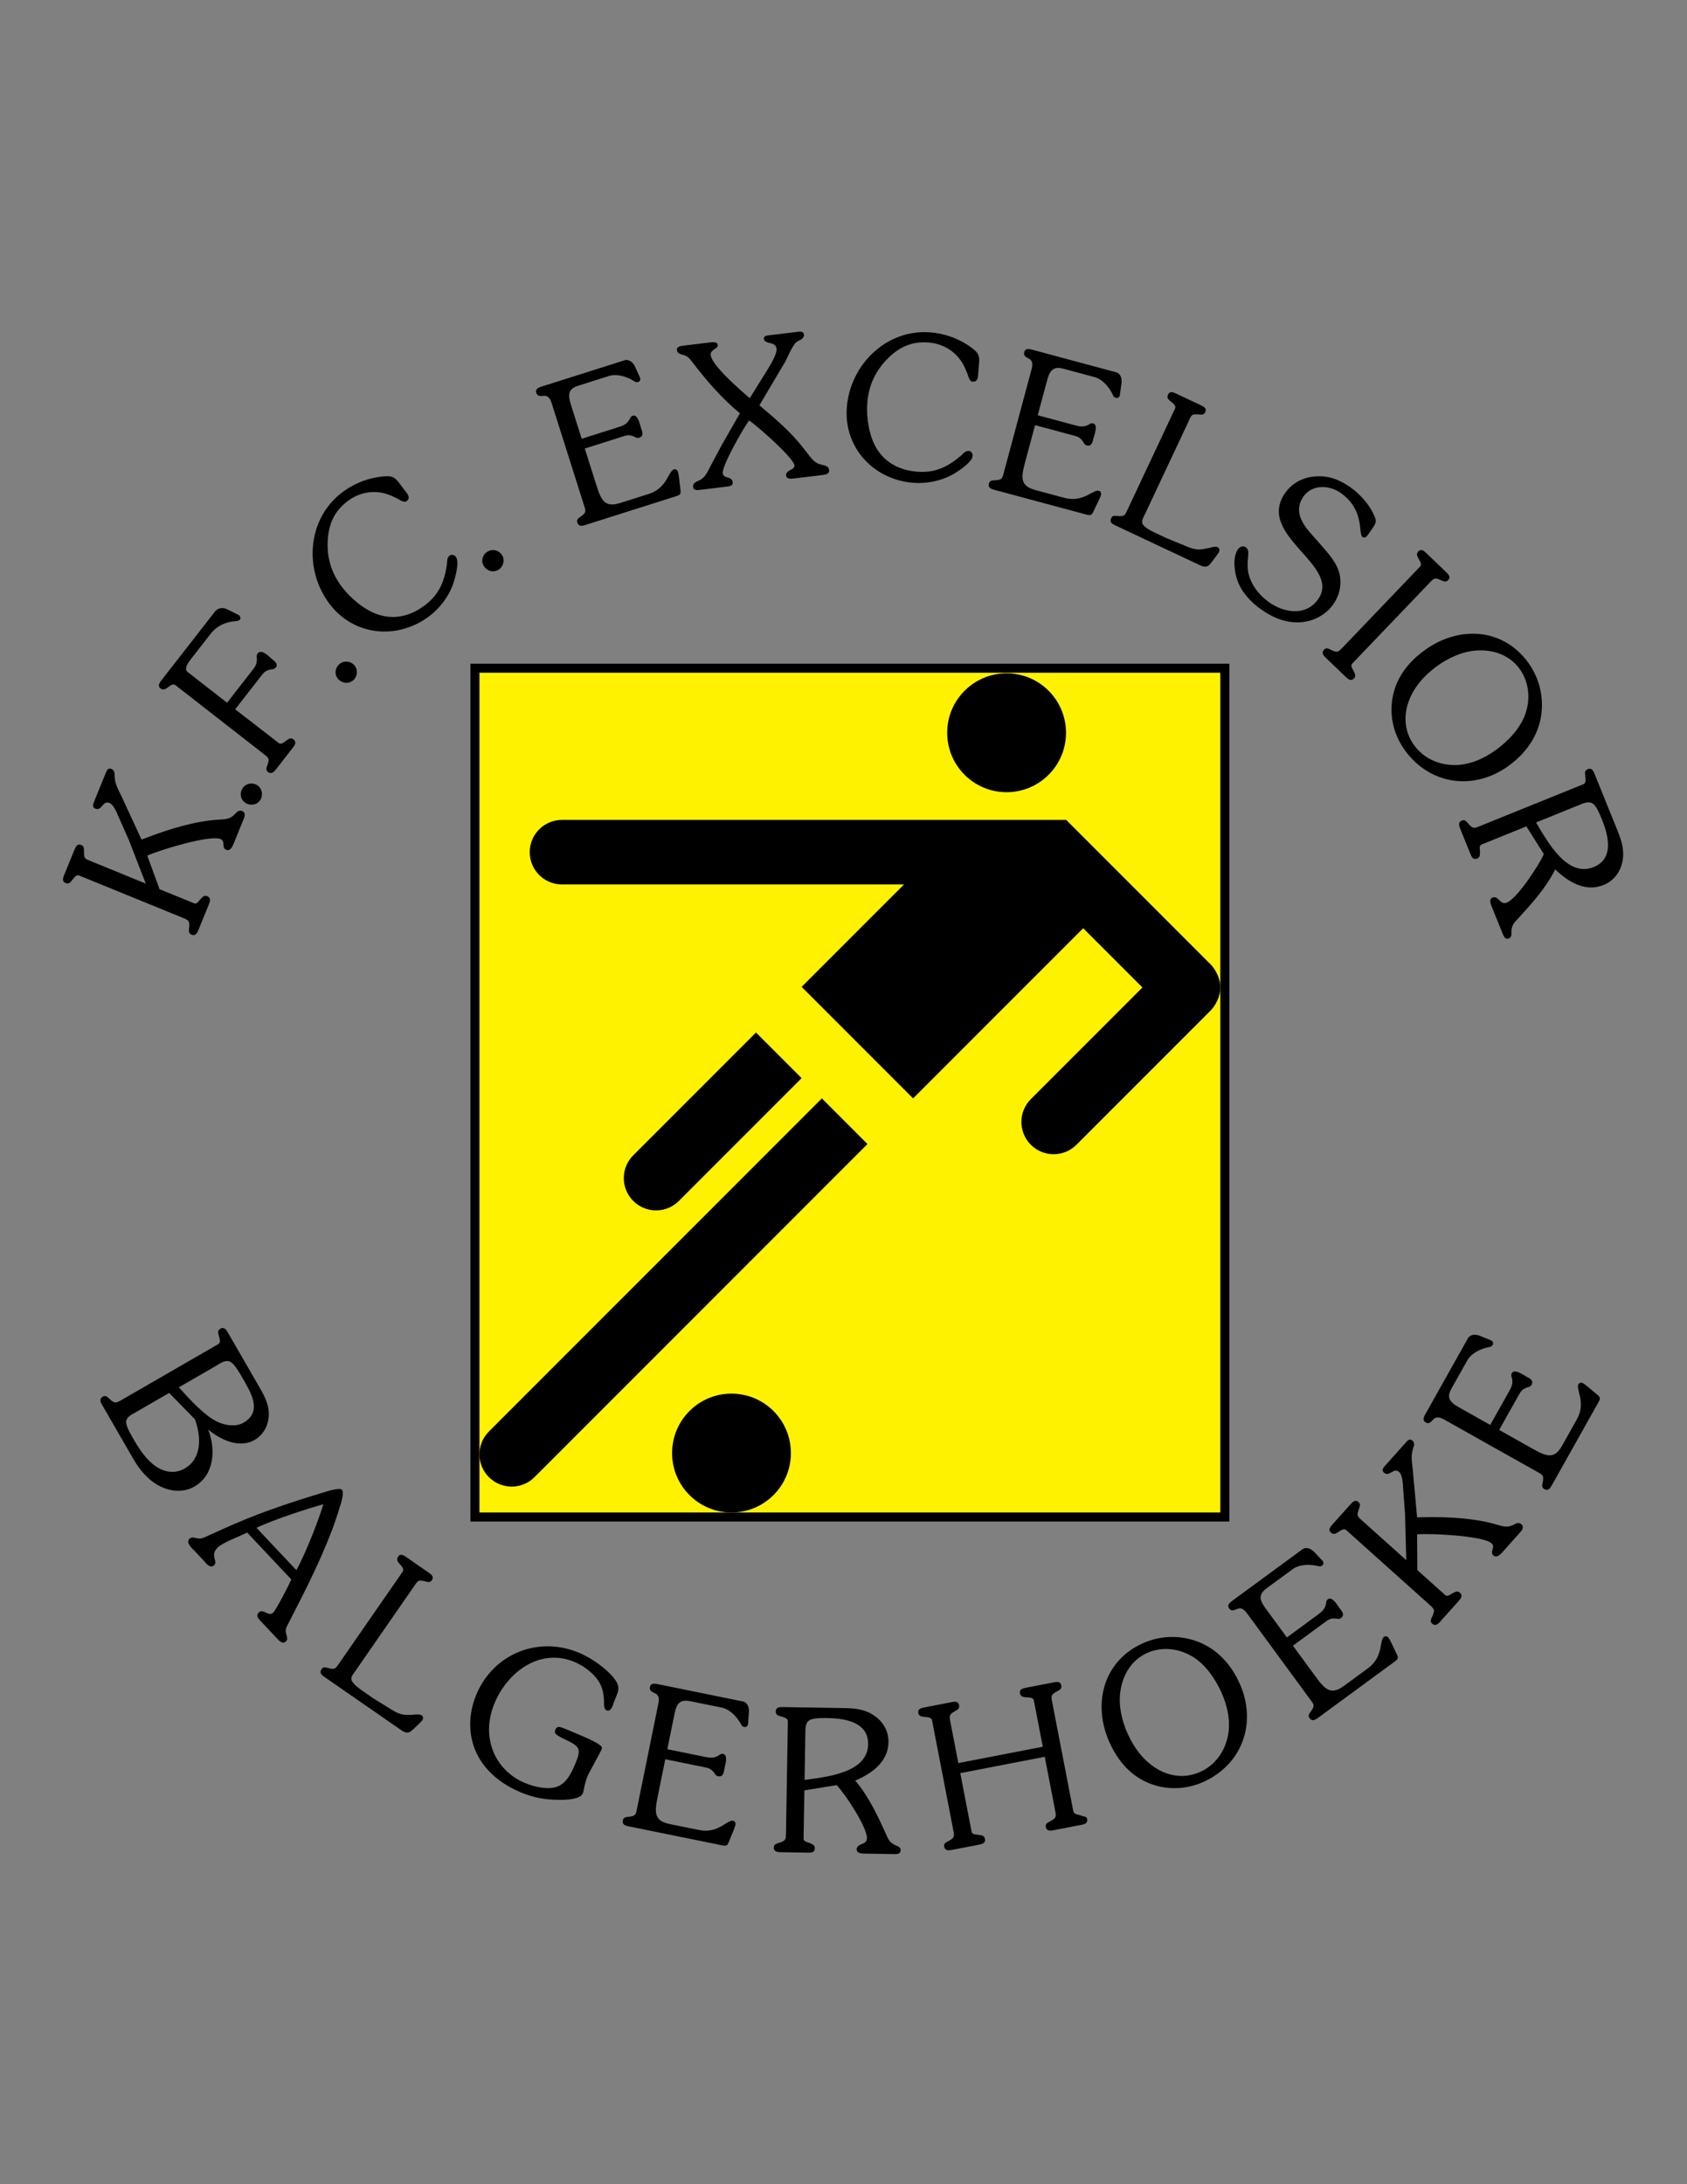 <?xml version="1.0" encoding="iso-8859-1"?>
<!-- Generator: Adobe Illustrator 24.0.1, SVG Export Plug-In . SVG Version: 6.00 Build 0)  -->
<svg version="1.1" id="Layer_1" xmlns="http://www.w3.org/2000/svg" xmlns:xlink="http://www.w3.org/1999/xlink" x="0px" y="0px"
	 viewBox="0 0 612 792" style="enable-background:new 0 0 612 792;" xml:space="preserve">
<rect x="0" y="0" width="612" height="792" fill="#808080" stroke="none"/>
<polygon points="172.299,551.708 170.665,551.708 170.665,240.67 445.972,240.67 445.972,551.708 172.299,551.708 "/>
<polygon style="fill:#FFF200;" points="173.934,548.438 442.702,548.437 442.702,243.939 173.934,243.939 173.934,548.438 "/>
<path d="M365.165,244.154c-11.897,0-21.55,9.651-21.55,21.553c0,11.902,9.652,21.551,21.55,21.551
	c11.908,0,21.553-9.65,21.553-21.551C386.718,253.805,377.073,244.154,365.165,244.154z"/>
<path d="M229.726,418.924c-4.57,4.569-4.57,11.98,0,16.55c4.573,4.57,11.98,4.57,16.551,0l44.532-44.534l-16.55-16.547
	L229.726,418.924z"/>
<path d="M177.361,519.074c-4.57,4.569-4.57,11.978,0,16.55c4.57,4.569,11.98,4.569,16.55,0l120.79-120.791l-16.549-16.552
	L177.361,519.074z"/>
<path d="M439.302,349.815l-52.513-52.513H203.872c-6.463,0-11.702,5.239-11.702,11.703c0,6.463,5.239,11.702,11.702,11.702h124.072
	l-37.135,37.136l40.439,40.438l61.712-61.706l21.489,21.49l-40.486,40.486c-4.573,4.57-4.573,11.978,0,16.55
	c4.573,4.569,11.978,4.569,16.55,0l48.789-48.79c0,0,3.4-3.4,3.4-8.247C442.702,353.217,439.302,349.815,439.302,349.815z"/>
<path d="M265.364,505.334c-11.898,0-21.551,9.65-21.551,21.553c0,11.902,9.652,21.551,21.551,21.551
	c11.907,0,21.552-9.649,21.552-21.551C286.917,514.984,277.271,505.334,265.364,505.334z"/>
<path d="M70.452,327.56c1.001,0.409,1.662-0.854,2.332-1.602c0.707-0.661,1.252-1.459,2.378-1c1.502,0.613,1.028,1.952,0.594,3.016
	l-3.752,9.195c-0.434,1.064-1.033,2.352-2.534,1.739c-1.064-0.434-0.982-1.349-0.849-2.39c0.296-2.871-0.344-2.913-2.971-3.985
	l-36.97-15.085c-1.001-0.408-1.787,0.803-2.369,1.514c-0.659,0.899-1.292,1.735-2.543,1.225c-1.376-0.562-0.903-1.901-0.495-2.902
	l3.727-9.133c0.434-1.063,1.033-2.351,2.409-1.79c1.126,0.46,1.033,1.225,1.051,2.253c0.005,2.848,0.207,2.711,2.96,3.835
	l19.454,7.938l-6.114-15.775l-3.805-8.558c-0.592-1.409-1.752-4.29-3.253-4.902c-2.502-1.022-2.706,3.055-5.146,2.06
	c-1.251-0.511-0.766-1.699-0.383-2.638l4.007-9.821c0.408-1.001,0.808-2.516,2.246-1.929c1.001,0.409,1.121,1.187,1.139,2.216
	c0.103,3.326,1.084,4.675,2.494,7.658l7.293,15.745l2.415-0.912c7.774-2.958,17.367-5.902,25.788-6.333
	c2.384-0.121,3.953-0.211,5.609-1.944c0.784-0.847,1.479-1.658,2.731-1.147c1.313,0.536,0.902,1.9,0.494,2.901l-3.548,8.695
	c-0.408,1.001-1.188,3.091-2.814,2.428c-1.751-0.715-0.116-3.112-2.056-3.903c-3.816-1.558-21.97,3.951-26.539,6.027l4.445,12.175
	L70.452,327.56z"/>
<path d="M89.134,291.186c-1.858-1.106-2.293-3.411-1.221-5.21c1.106-1.858,3.481-2.41,5.338-1.303
	c1.799,1.072,2.282,3.562,1.279,5.246C93.389,291.834,91.049,292.328,89.134,291.186z"/>
<path d="M82.371,254.816l9.18-11.778c1.205-1.545,1.649-2.226,1.634-4.294c-0.041-0.717-0.194-1.18,0.304-1.819
	c1.412-1.812,4.301,1.296,5.165,2.056c0.746,0.582,2.387,1.774,1.473,2.947c-0.499,0.639-0.92,0.74-1.731,0.792
	c-2.116,0.407-2.572,0.993-3.86,2.645l-9.221,11.831l15.816,12.242c0.853,0.664,1.801-0.224,2.596-0.804
	c0.931-0.645,1.714-1.319,2.727-0.53c1.279,0.997,0.46,2.158-0.288,3.116l-6.023,7.728c-0.706,0.906-1.685,1.942-2.911,0.986
	c-0.906-0.706-0.62-1.512-0.252-2.424c0.968-2.671,0.429-2.749-1.862-4.536l-31.496-24.548c-0.853-0.665-1.897,0.235-2.65,0.762
	c-0.889,0.592-1.672,1.267-2.738,0.436c-1.173-0.914-0.353-2.075,0.353-2.98l19.605-25.154c1.637-1.551,3.343-0.992,4.522-0.416
	l4.004,2.007c0.45,0.522,0.751,1.014,0.294,1.6c-0.456,0.586-1.85,0.614-2.472,0.644c-2.56,0.317-5.744,1.434-8.153,4.525
	l-7.269,9.326c-1.869,2.398-1.989,3.761-1.03,4.509L82.371,254.816z"/>
<path d="M122.821,246.371c-1.532-1.525-1.395-3.866,0.082-5.35c1.525-1.532,3.962-1.49,5.495,0.035
	c1.484,1.477,1.347,4.009-0.035,5.398C126.791,248.033,124.402,247.943,122.821,246.371z"/>
<path d="M147.548,178.752c0.735,0.969,1.16,2.088-0.024,2.986c-0.861,0.653-2.407-0.378-3.208-0.873
	c-3.116-1.537-5.392-2.524-9.067-2.45c-3.243,0.086-6.439,1.239-9.129,3.281c-5.06,3.838-7.02,8.633-7.255,14.917
	c-0.209,6.096,1.522,11.396,5.198,16.241c3.145,4.145,8.249,8.413,13.19,10.008c6.186,2.006,11.961,0.339,16.913-3.418
	c5.113-3.88,7.047-8.485,7.958-14.773c0.143-1.042-0.054-2.419,0.968-3.194c0.753-0.572,1.729-0.293,2.3,0.46
	c1.429,1.884-0.414,8.286-1.172,10.303c-1.652,4.307-4.765,8.364-8.424,11.141c-11.465,8.699-27.336,7.341-36.239-4.393
	c-9.352-12.325-8.171-30.777,4.532-40.415c3.875-2.94,8.23-4.802,13.063-5.586c1.134-0.182,3.686-0.507,4.796-0.162
	c1.11,0.345,1.843,0.976,2.456,1.784L147.548,178.752z"/>
<path d="M175.433,205.083c-1.063-1.883-0.298-4.099,1.526-5.129c1.882-1.064,4.217-0.364,5.28,1.518
	c1.03,1.823,0.213,4.225-1.493,5.189C178.805,207.757,176.529,207.025,175.433,205.083z"/>
<path d="M216.392,176.038c1.795,5.669,3.191,8.062,8.667,6.328l10.242-3.244c3.543-1.122,5.542-3.314,7.126-6.368
	c0.481-0.719,1.124-2.27,2.026-2.556c0.708-0.224,1.279,0.233,1.482,0.877c0.367,1.159,0.505,3.384,0.679,4.604
	c0.478,3.747,0.779,3.581-2.313,4.56l-31.951,10.12c-1.031,0.326-2.403,0.691-2.894-0.855c-0.346-1.096,0.345-1.598,1.165-2.141
	c2.312-1.654,1.891-2.087,1.034-4.793l-11.466-36.202c-0.51-1.61-1.193-3.095-3.228-2.805c-1.048,0.048-2.011,0.141-2.419-1.148
	c-0.449-1.417,0.883-1.91,1.979-2.257l30.404-9.63c1.797-0.144,2.867,1.218,3.488,2.51l1.842,4.024
	c0.139,0.664-0.104,1.238-0.813,1.462c-0.516,0.163-0.919,0.008-1.279-0.233c-2.581-1.663-6.239-2.914-9.267-1.956l-11.015,3.489
	c-3.479,1.102-4.061,2.845-2.816,6.775l3.958,12.497l13.206-4.182c1.868-0.592,3.072-1.044,4.145-2.801
	c0.288-0.658,0.487-1.147,1.196-1.372c1.868-0.592,2.641,3.416,2.967,4.447c0.514,1.397,1.153,2.966-0.715,3.558
	c-0.58,0.184-1.238-0.104-1.767-0.432c-1.805-0.775-2.578-0.531-4.382,0.041l-13.527,4.285L216.392,176.038z"/>
<path d="M270.982,153.581c-1.787,2.667-9.1,15.328-8.775,18.011c0.268,2.213,3.307,0.893,3.592,3.24
	c0.163,1.342-1.112,1.497-2.118,1.618l-9.056,1.098c-1.342,0.163-3.002,0.501-3.181-0.976c-0.187-1.542,1.332-1.931,2.423-2.472
	c2.057-0.997,2.878-3.208,3.933-5.173l3.992-7.495l6.63-11.558c-6.659-5.522-12.2-11.929-17.379-18.72
	c-0.976-1.311-1.677-2.043-3.084-2.417c-1.13-0.339-2.245-0.545-2.399-1.819c-0.146-1.207,1.254-1.445,2.193-1.559l9.927-1.203
	c0.872-0.106,2.557-0.242,2.687,0.831c0.106,0.872-0.414,1.072-0.977,1.48c-0.933,0.726-1.705,1.092-1.551,2.366
	c0.456,3.756,10.865,12.704,14.139,15.574l5.64-9.055c1.139-1.839,4.35-6.789,4.098-8.868c-0.357-2.952-4.319-1.382-4.596-3.663
	c-0.114-0.939,0.952-1.136,1.756-1.234l10.397-1.26c1.073-0.13,2.222-0.201,2.36,0.939c0.122,1.006-0.5,1.49-1.256,1.99
	c-1.092,0.541-1.679,0.748-2.362,1.852c-0.986,1.413-2.22,4.149-2.979,5.738l-9.547,16.131c5.531,4.638,11.07,9.344,15.566,14.992
	l2.745,3.547c1.518,1.858,2.429,2.632,4.732,3.102c1.046,0.213,2.109,0.561,2.256,1.768c0.163,1.341-1.021,1.689-2.094,1.819
	l-10.934,1.325c-0.939,0.114-2.431,0.159-2.577-1.049c-0.26-2.146,3.234-1.958,3.015-3.768c-0.326-2.683-13.44-14.298-16.467-16.245
	L270.982,153.581z"/>
<path d="M354.822,136.182c-0.092,1.213-0.515,2.333-1.997,2.221c-1.078-0.081-1.552-1.879-1.824-2.78
	c-1.316-3.216-2.367-5.463-5.169-7.842c-2.486-2.084-5.644-3.338-9.013-3.592c-6.333-0.477-10.978,1.816-15.318,6.368
	c-4.196,4.427-6.41,9.546-6.867,15.609c-0.391,5.188,0.605,11.768,3.25,16.236c3.305,5.601,8.735,8.178,14.934,8.645
	c6.401,0.482,10.9-1.686,15.75-5.793c0.796-0.685,1.562-1.847,2.842-1.751c0.943,0.071,1.489,0.925,1.418,1.869
	c-0.178,2.358-5.8,5.933-7.705,6.941c-4.091,2.131-9.11,3.109-13.692,2.764c-14.351-1.081-25.34-12.613-24.234-27.301
	c1.161-15.429,14.271-28.468,30.172-27.272c4.851,0.365,9.346,1.856,13.486,4.471c0.97,0.615,3.097,2.063,3.7,3.057
	c0.602,0.994,0.734,1.953,0.658,2.963L354.822,136.182z"/>
<path d="M371.847,167.733c-1.544,5.741-1.658,8.509,3.888,10l10.375,2.789c3.589,0.965,6.454,0.196,9.434-1.52
	c0.793-0.347,2.171-1.306,3.083-1.06c0.718,0.192,0.951,0.885,0.776,1.538c-0.316,1.174-1.399,3.122-1.911,4.244
	c-1.617,3.413-1.273,3.435-4.406,2.593l-32.363-8.701c-1.044-0.281-2.396-0.715-1.975-2.281c0.298-1.109,1.151-1.16,2.135-1.175
	c2.838-0.147,2.717-0.739,3.454-3.479l9.859-36.669c0.439-1.631,0.664-3.25-1.206-4.102c-0.909-0.524-1.77-0.965-1.419-2.27
	c0.386-1.435,1.773-1.132,2.883-0.834l30.797,8.28c1.591,0.848,1.757,2.572,1.585,3.994l-0.618,4.382
	c-0.241,0.635-0.755,0.986-1.473,0.793c-0.522-0.14-0.778-0.489-0.951-0.885c-1.278-2.793-3.683-5.818-6.75-6.643l-11.158-2.999
	c-3.523-0.947-4.953,0.208-6.023,4.188l-3.403,12.658l13.376,3.596c1.892,0.509,3.149,0.777,5.001-0.124
	c0.597-0.399,1.028-0.703,1.746-0.51c1.892,0.509,0.383,4.301,0.102,5.345c-0.321,1.452-0.629,3.119-2.521,2.61
	c-0.587-0.158-0.986-0.755-1.255-1.317c-1.102-1.625-1.885-1.836-3.712-2.327l-13.702-3.684L371.847,167.733z"/>
<path d="M415.383,186.394c-0.489,1.04-1.481,2.514-0.88,3.618c0.792,1.492,3.938,2.897,5.345,3.558l3.485,1.639l7.326,2.997
	c3.266,1.311,4.564,1.25,7.9,0.504c0.69-0.198,2.341-0.691,3.136-0.317c0.734,0.345,0.813,1.129,0.468,1.862
	c-0.23,0.489-3.041,4.244-3.544,4.68c-1.333,1.089-2.682,0.306-3.966-0.297l-30.081-14.145c-0.978-0.459-2.172-1.096-1.482-2.563
	c0.489-1.04,1.187-0.936,2.187-0.838c2.787,0.265,2.776-0.188,4.012-2.817l16.991-36.134c0.46-0.978-0.741-1.916-1.45-2.474
	c-0.864-0.705-1.694-1.319-1.09-2.603c0.661-1.407,1.945-0.803,2.984-0.314l8.865,4.168c1.101,0.518,2.295,1.154,1.663,2.499
	c-0.518,1.101-1.277,0.968-2.276,0.871c-2.876-0.233-2.715,0.217-3.922,2.784L415.383,186.394z"/>
<path d="M479.681,198.136c2.329,2.666,5.143,5.928,6.097,9.354c1.157,4.07,0.264,8.333-2.175,11.738
	c-2.754,3.845-7.312,6.148-11.914,6.424c-5.278,0.291-10.011-1.686-14.24-4.715c-3.79-2.715-7.138-6.276-8.656-10.771
	c-1.025-2.978-1.693-8.193,0.313-10.995c0.629-0.878,1.792-1.458,2.891-0.672c0.934,0.669,0.877,1.792,0.821,2.915
	c-0.271,3.047-0.471,5.646,0.742,8.593c1.331,3.363,3.84,6.241,6.751,8.326c5.492,3.934,13.399,5.194,17.806-0.958
	c8.931-12.468-22.956-23.175-11.783-38.773c2.518-3.515,6.447-5.52,10.751-5.844c4.87-0.418,9.014,1.221,12.914,4.014
	c3.625,2.597,7.075,6.481,8.734,10.661c0.329,0.817,0.493,1.517,0.201,2.388c-0.346,0.832-1.684,2.7-2.235,3.469
	c-0.472,0.659-1.33,2.205-2.428,1.418c-1.647-1.18,0.979-9.603-7.863-15.937c-4.174-2.991-10.354-3.179-13.502,1.214
	c-3.384,4.724-1.026,9.321,2.37,13.166L479.681,198.136z"/>
<path d="M515.18,205.43c0.747-0.781-0.042-1.911-0.489-2.713c-0.499-0.945-1.09-1.792-0.156-2.768
	c1.075-1.122,2.1-0.141,2.929,0.653l7.174,6.868c0.83,0.794,1.759,1.778,0.731,2.851c-0.841,0.879-1.614,0.513-2.531,0.103
	c-2.51-1.188-2.691-0.706-4.653,1.344l-27.661,28.892c-0.701,0.732,0.086,1.766,0.536,2.664c0.452,0.994,0.995,1.794,0.154,2.673
	c-1.121,1.171-2.145,0.286-3.023-0.556l-7.223-6.915c-0.781-0.747-1.759-1.778-0.638-2.949c0.794-0.83,1.616-0.417,2.535,0.088
	c2.464,1.236,2.738,0.657,4.7-1.393L515.18,205.43z"/>
<path d="M505.177,253.001c1.329-7.336,5.664-12.854,11.552-17.163c12.268-8.979,28.315-8.333,37.614,4.371
	c4.19,5.725,5.851,12.799,4.661,19.867c-1.329,7.336-5.668,13.191-11.611,17.541c-12.431,9.099-28.383,7.21-37.641-5.439
	C505.681,266.616,503.977,259.825,505.177,253.001z M527.651,277.413c5.46,0.023,10.813-2.388,15.12-5.54
	c4.525-3.313,9.026-8.031,10.739-13.47c1.752-5.385,1.078-11.339-2.274-15.919c-3.592-4.907-9.365-6.961-15.316-6.625
	c-5.314,0.289-10.464,2.635-14.826,5.828c-4.416,3.232-8.333,7.606-10.179,12.977c-1.832,5.276-1.303,10.918,2.129,15.607
	C516.477,274.958,521.854,277.386,527.651,277.413z"/>
<path d="M537.444,306.236c-0.939,0.38-0.558,1.684-0.542,2.625c-0.083,1.055,0.146,1.982-1.044,2.463
	c-1.503,0.608-2.035-0.707-2.491-1.834l-3.624-8.958c-0.406-1.002-0.9-2.405,0.541-2.988c1.127-0.456,1.644,0.282,2.313,1.033
	c1.828,2.175,2.19,1.811,4.884,0.721l36.956-14.951c1.065-0.431,0.758-1.91,0.679-2.826c-0.155-1.104-0.347-2.119,0.906-2.626
	c1.441-0.583,2.035,0.707,2.466,1.772l8.388,20.733c1.419,3.507,2.5,7.079,1.712,10.896c-0.738,3.943-3.172,7.114-6.867,8.609
	c-6.64,2.686-12.853-1.141-17.526-5.665c-3.349,6.675-8.333,12.191-13.281,17.619c-1.75,1.801-2.512,2.619-2.616,5.066
	c-0.009,0.879,0.183,1.895-0.944,2.35c-1.315,0.532-1.873-0.846-2.227-1.723l-3.979-9.834c-0.406-1.002-1.09-2.693,0.351-3.276
	c2.067-0.836,2.684,2.851,5.126,1.862c3.696-1.495,11.579-13.358,13.432-17.606l-6.325-10.051L537.444,306.236z M557.238,298.229
	c4.042,6.747,11.196,20.107,20.905,16.179c7.579-3.066,5.287-11.614,2.956-17.377c-0.634-1.566-1.951-4.823-3.31-5.658
	c-1.409-0.961-3.201-0.164-4.641,0.419L557.238,298.229z"/>
<path d="M37.061,509.448c-0.54-0.936-1.192-2.198,0.212-3.009c0.994-0.575,1.667,0.05,2.375,0.734
	c2.087,1.994,2.546,1.572,5.003,0.153l34.572-19.968c0.935-0.541,0.426-1.963,0.221-2.858c-0.307-1.071-0.638-2.05,0.532-2.726
	c1.346-0.777,2.148,0.477,2.721,1.471l11.725,20.298c1.656,2.867,3.246,6.161,3.086,9.53c-0.108,3.729-1.869,7.164-5.145,9.056
	c-5.557,3.21-12.351-0.043-16.843-3.768c2.79,7.127,2.322,16.446-4.99,20.669c-3.919,2.264-8.513,1.874-12.57-0.151
	c-4.183-2.109-7.317-5.915-9.615-9.893L37.061,509.448z M49.265,512.072c-1.521,0.879-3.645,1.794-3.493,3.813
	c0.133,1.717,2.017,4.842,2.895,6.363c1.96,3.393,4.584,7.261,7.895,9.482c3.219,2.198,7.035,2.725,10.427,0.765
	c6.435-3.717,5.954-11.708,3.738-17.84l-9.353-9.576L49.265,512.072z M64.884,503.051c3.629,3.989,9.282,10.397,14.228,12.612
	c2.83,1.252,6.494,1.788,9.243,0.2c6.844-3.954,2.774-10.73-0.165-15.819c-0.913-1.579-2.89-5.273-4.612-6.229
	c-1.723-0.956-3.659,0.553-5.064,1.364L64.884,503.051z"/>
<path d="M118.003,540.967c1.881-0.566,5.304-1.564,6.045-0.777c0.974,1.033-0.494,5.386-0.809,6.333
	c-3.404,11.658-9.82,24.947-15.349,35.729l-3.754,7.345c-0.711,1.414-0.54,2.087-0.108,3.629c0.218,0.724,0.294,1.395-0.297,1.951
	c-1.229,1.159-2.338-0.117-3.173-1.002l-6.117-6.491c-0.788-0.836-1.663-1.961-0.532-3.027c1.623-1.529,3.535,1.682,5.158,0.152
	c1.032-0.973,5.593-9.728,6.619-12.088L89.653,555.71c-2.621,1.357-8.709,3.566-10.577,5.327c-3.196,3.012,0.186,5.025-1.388,6.508
	c-1.574,1.483-3.218-1.052-4.099-1.986l-2.873-3.048c-0.881-0.935-3.493-3.114-1.968-4.551c0.639-0.603,1.305-0.487,2.017-0.323
	c1.52,0.332,2.139,0.398,3.496-0.231l7.169-3.229C92.572,549.152,103.102,545.449,118.003,540.967z M107.509,569.335
	c3.734-6.677,8.562-19.583,9.789-23.896c-4.626,1.297-17.459,5.315-24.248,8.555L107.509,569.335z"/>
<path d="M129.008,605.789c-0.655,0.944-1.877,2.234-1.467,3.422c0.534,1.602,3.404,3.509,4.682,4.394l3.166,2.193l6.729,4.169
	c3.004,1.834,4.294,1.988,7.708,1.806c0.714-0.082,2.423-0.294,3.145,0.206c0.667,0.462,0.615,1.248,0.153,1.915
	c-0.308,0.444-3.702,3.682-4.27,4.028c-1.496,0.854-2.696-0.142-3.862-0.95l-27.324-18.931c-0.889-0.616-1.961-1.44-1.038-2.774
	c0.654-0.944,1.325-0.726,2.295-0.464c2.705,0.723,2.769,0.274,4.423-2.114l22.74-32.822c0.616-0.888-0.414-2.013-1.021-2.679
	c-0.735-0.838-1.452-1.582-0.645-2.748c0.885-1.277,2.051-0.469,2.996,0.185l8.053,5.579c1,0.693,2.072,1.517,1.226,2.74
	c-0.693,1-1.419,0.743-2.389,0.482c-2.799-0.707-2.714-0.236-4.33,2.096L129.008,605.789z"/>
<path d="M212.006,629.827c1.493,0.631,4.489,2.046,5.638,2.972c0.73,0.529,0.91,0.972,0.479,1.816l-0.756,1.441l-3.844,7.177
	c-0.914,1.814-1.419,3.875-1.773,5.925c-0.096,0.4-0.244,0.924-0.376,1.235c-0.921,2.178-6.607,2.267-8.577,2.24
	c-5.181-0.064-9.283-0.773-14.074-2.799c-6.596-2.79-12.517-7.349-15.749-13.925c-3.315-6.904-3.05-14.641-0.102-21.61
	c6.238-14.747,22.54-21.201,37.224-14.989c4.293,1.816,9.704,5.5,12.667,9.247c2.606,3.377,1.513,4.748-0.083,8.694
	c-0.271,0.986-1.013,3.607-2.63,2.922c-0.809-0.342-0.84-1.309-0.924-2.152c0.021-2.999-0.321-6.004-2.089-8.586
	c-2.037-2.989-5.277-5.386-8.575-6.782c-12.382-5.238-24.185,3.413-28.975,14.738c-2.264,5.35-2.805,11.137-0.942,16.62
	c1.908,5.722,6.337,10.164,11.813,12.48c3.111,1.315,7.756,2.474,11.149,1.562c3.899-1.066,5.761-5.119,7.182-8.479
	c2.264-5.351,1.718-6.316-3.554-8.766c-0.907-0.457-2.623-1.256-3.425-1.962c-0.517-0.512-0.466-1.151-0.203-1.773
	c0.264-0.622,0.732-0.864,1.336-0.902c0.977,0.119,3.812,1.393,4.621,1.734L212.006,629.827z"/>
<path d="M238.55,651.689c-1.184,5.827-1.126,8.596,4.502,9.74l10.527,2.139c3.642,0.74,6.454-0.206,9.322-2.105
	c0.77-0.395,2.085-1.438,3.012-1.249c0.728,0.148,1.004,0.825,0.87,1.486c-0.242,1.192-1.202,3.203-1.643,4.355
	c-1.402,3.507-1.058,3.508-4.236,2.862l-32.841-6.672c-1.059-0.215-2.436-0.564-2.113-2.153c0.229-1.126,1.077-1.229,2.058-1.306
	c2.823-0.322,2.667-0.906,3.231-3.687l7.561-37.212c0.336-1.655,0.46-3.285-1.459-4.019c-0.939-0.466-1.826-0.854-1.557-2.178
	c0.296-1.457,1.7-1.24,2.826-1.011l31.252,6.349c1.64,0.747,1.914,2.458,1.83,3.888l-0.345,4.412
	c-0.201,0.648-0.692,1.032-1.42,0.883c-0.53-0.107-0.807-0.439-1.005-0.824c-1.449-2.708-4.038-5.578-7.149-6.21l-11.323-2.3
	c-3.576-0.727-4.931,0.515-5.751,4.554l-2.61,12.845l13.574,2.757c1.92,0.39,3.192,0.579,4.984-0.436
	c0.571-0.435,0.982-0.766,1.711-0.618c1.921,0.391,0.65,4.269,0.434,5.329c-0.229,1.47-0.434,3.152-2.353,2.762
	c-0.596-0.121-1.032-0.692-1.335-1.236c-1.202-1.554-1.996-1.715-3.85-2.092l-13.904-2.825L238.55,651.689z"/>
<path d="M291.519,666.757c-0.017,1.014,1.333,1.171,2.205,1.524c0.938,0.488,1.881,0.64,1.86,1.923
	c-0.027,1.622-1.445,1.598-2.662,1.578l-9.661-0.162c-1.081-0.018-2.566-0.111-2.54-1.665c0.02-1.216,0.902-1.404,1.853-1.726
	c2.717-0.833,2.522-1.309,2.571-4.214l0.668-39.86c0.019-1.148-1.463-1.443-2.336-1.728c-1.077-0.289-2.087-0.508-2.064-1.86
	c0.026-1.554,1.446-1.597,2.594-1.578l22.362,0.374c3.783,0.063,7.494,0.463,10.7,2.68c3.342,2.218,5.311,5.698,5.245,9.684
	c-0.12,7.161-6.07,11.386-12.06,13.922c4.838,5.69,7.969,12.433,11.034,19.106c0.975,2.314,1.431,3.336,3.643,4.386
	c0.805,0.352,1.815,0.571,1.795,1.787c-0.023,1.419-1.51,1.394-2.456,1.378l-10.607-0.178c-1.081-0.018-2.905-0.048-2.879-1.603
	c0.038-2.229,3.672-1.357,3.716-3.993c0.066-3.986-7.776-15.876-10.964-19.24l-11.722,1.898L291.519,666.757z M291.876,645.409
	c7.789-1.086,22.882-2.455,23.058-12.927c0.137-8.175-8.628-9.402-14.843-9.507c-1.689-0.028-5.202-0.087-6.501,0.838
	c-1.435,0.922-1.4,2.882-1.425,4.436L291.876,645.409z"/>
<path d="M352.488,664.242c0.193,0.995,1.624,0.924,2.55,1.089c1.072,0.205,2.039,0.224,2.27,1.419
	c0.308,1.592-1.005,1.915-2.2,2.146l-9.751,1.887c-1.061,0.206-2.533,0.421-2.841-1.17c-0.218-1.128,0.593-1.56,1.536-2.018
	c2.499-1.309,2.185-1.868,1.646-4.653l-7.574-39.134c-0.218-1.128-1.662-1.124-2.576-1.222c-1.06-0.139-2.159-0.133-2.416-1.459
	c-0.295-1.525,1.23-1.821,2.292-2.026l9.75-1.887c1.127-0.218,2.467-0.408,2.75,1.051c0.231,1.194-0.447,1.6-1.311,2.112
	c-2.486,1.376-2.264,1.815-1.725,4.6l2.772,14.327l30.644-5.931l-3.248-16.781c-0.205-1.061-1.663-1.123-2.696-1.129
	c-1.06-0.139-2.093-0.146-2.35-1.472c-0.282-1.459,1.098-1.795,2.226-2.014l10.016-1.938c1.127-0.218,2.467-0.409,2.749,1.051
	c0.231,1.194-0.434,1.667-1.378,2.125c-2.632,1.335-2.317,1.893-1.79,4.613l7.471,38.603c0.205,1.061,0.668,1.316,1.752,1.587
	l0.794,0.19l0.741,0.27c0.794,0.19,1.628,0.235,1.795,1.098c0.308,1.592-1.006,1.915-2.133,2.133l-9.949,1.926
	c-1.194,0.231-2.6,0.434-2.908-1.158c-0.218-1.127,0.593-1.56,1.47-2.005c2.631-1.335,2.317-1.893,1.777-4.679l-3.632-18.771
	l-30.644,5.93L352.488,664.242z"/>
<path d="M416.827,646.597c-6.896-2.833-11.384-8.226-14.367-14.885c-6.214-13.873-2.226-29.428,12.14-35.863
	c6.474-2.9,13.738-3.045,20.399-0.403c6.896,2.833,11.713,8.301,14.724,15.021c6.297,14.057,1.115,29.26-13.189,35.668
	C430.244,648.951,423.248,649.198,416.827,646.597z M445.395,629.727c1.165-5.333-0.073-11.071-2.255-15.942
	c-2.292-5.118-5.964-10.505-10.925-13.316c-4.9-2.84-10.862-3.426-16.041-1.106c-5.549,2.485-8.765,7.702-9.681,13.59
	c-0.829,5.257,0.388,10.782,2.598,15.715c2.237,4.994,5.695,9.738,10.56,12.667c4.776,2.895,10.403,3.557,15.705,1.182
	C440.659,640.141,444.157,635.391,445.395,629.727z"/>
<path d="M477.35,608.063c3.516,4.794,5.605,6.613,10.234,3.217l8.661-6.352c2.996-2.198,4.187-4.914,4.71-8.314
	c0.225-0.835,0.338-2.51,1.101-3.069c0.599-0.439,1.286-0.189,1.685,0.355c0.719,0.98,1.562,3.043,2.118,4.144
	c1.653,3.395,1.886,3.142-0.729,5.059l-27.018,19.819c-0.872,0.639-2.056,1.424-3.015,0.117c-0.679-0.927-0.186-1.623,0.417-2.401
	c1.659-2.307,1.122-2.583-0.557-4.871l-22.455-30.614c-0.999-1.362-2.121-2.549-3.956-1.623c-0.977,0.382-1.859,0.777-2.658-0.311
	c-0.879-1.199,0.225-2.092,1.151-2.772l25.711-18.859c1.656-0.712,3.106,0.236,4.108,1.26l3.033,3.221
	c0.345,0.584,0.298,1.206-0.301,1.645c-0.436,0.32-0.868,0.302-1.285,0.189c-2.979-0.748-6.843-0.762-9.403,1.116l-9.315,6.832
	c-2.941,2.158-2.934,3.996-0.496,7.319l7.752,10.568l11.167-8.192c1.58-1.158,2.575-1.972,3.028-3.981
	c0.062-0.716,0.095-1.242,0.694-1.682c1.58-1.159,3.596,2.389,4.235,3.261c0.934,1.159,2.042,2.44,0.462,3.599
	c-0.49,0.36-1.206,0.298-1.812,0.157c-1.958-0.156-2.612,0.323-4.137,1.442l-11.439,8.391L477.35,608.063z"/>
<path d="M524.292,578.384c0.805,0.721,1.852-0.246,2.735-0.724c0.888-0.384,1.669-0.953,2.576-0.142
	c1.207,1.081,0.311,2.184-0.456,3.039l-6.626,7.396c-0.767,0.856-1.763,1.867-2.971,0.786c-0.855-0.767-0.47-1.601,0.004-2.536
	c1.244-2.604,0.656-2.859-1.457-4.752l-29.736-26.642c-0.805-0.721-1.954,0.155-2.741,0.629c-0.922,0.625-1.8,1.2-2.806,0.298
	c-1.107-0.992-0.21-2.094,0.51-2.899l6.582-7.346c0.767-0.855,1.763-1.867,2.871-0.875c0.906,0.811,0.561,1.5,0.231,2.475
	c-0.953,2.683-0.717,2.623,1.497,4.607l15.648,14.019l-0.45-16.911l-0.704-9.338c-0.084-1.526-0.206-4.629-1.414-5.711
	c-2.012-1.803-3.576,1.967-5.538,0.208c-1.006-0.902-0.149-1.857,0.526-2.612l7.078-7.899c0.721-0.805,1.607-2.098,2.764-1.061
	c0.805,0.721,0.656,1.495,0.327,2.47c-1.022,3.166-0.552,4.767-0.228,8.05l1.57,17.28l2.581-0.046
	c8.315-0.169,18.339,0.285,26.414,2.712c2.286,0.688,3.793,1.131,5.935,0.057c1.023-0.535,1.951-1.064,2.957-0.163
	c1.057,0.947,0.211,2.093-0.511,2.898l-6.266,6.994c-0.721,0.805-2.158,2.511-3.466,1.338c-1.409-1.262,0.937-2.969-0.623-4.367
	c-3.069-2.75-22.017-3.671-27.018-3.253l0.09,12.96L524.292,578.384z"/>
<path d="M556.109,525.387c5.184,2.912,7.839,3.705,10.651-1.303l5.261-9.367c1.82-3.241,1.781-6.207,0.852-9.52
	c-0.141-0.854-0.73-2.425-0.267-3.25c0.364-0.648,1.093-0.703,1.682-0.372c1.06,0.595,2.681,2.125,3.643,2.897
	c2.909,2.409,3.016,2.081,1.427,4.91l-16.412,29.22c-0.53,0.943-1.284,2.147-2.697,1.353c-1.001-0.563-0.84-1.402-0.612-2.359
	c0.558-2.787-0.046-2.816-2.521-4.206l-33.109-18.596c-1.473-0.828-2.986-1.445-4.273,0.157c-0.732,0.752-1.372,1.477-2.55,0.815
	c-1.296-0.728-0.66-1.998-0.098-3l15.619-27.807c1.214-1.333,2.925-1.069,4.262-0.551l4.094,1.68c0.556,0.39,0.77,0.975,0.406,1.623
	c-0.265,0.471-0.666,0.633-1.093,0.703c-3.021,0.551-6.547,2.135-8.102,4.904l-5.658,10.074c-1.787,3.182-1.02,4.852,2.574,6.871
	l11.429,6.419l6.784-12.077c0.96-1.708,1.529-2.861,1.112-4.878c-0.24-0.677-0.428-1.17-0.064-1.818
	c0.959-1.709,4.263,0.689,5.206,1.219c1.329,0.669,2.868,1.379,1.909,3.087c-0.298,0.53-0.976,0.77-1.586,0.892
	c-1.847,0.668-2.244,1.375-3.171,3.024l-6.948,12.371L556.109,525.387z"/>
</svg>

